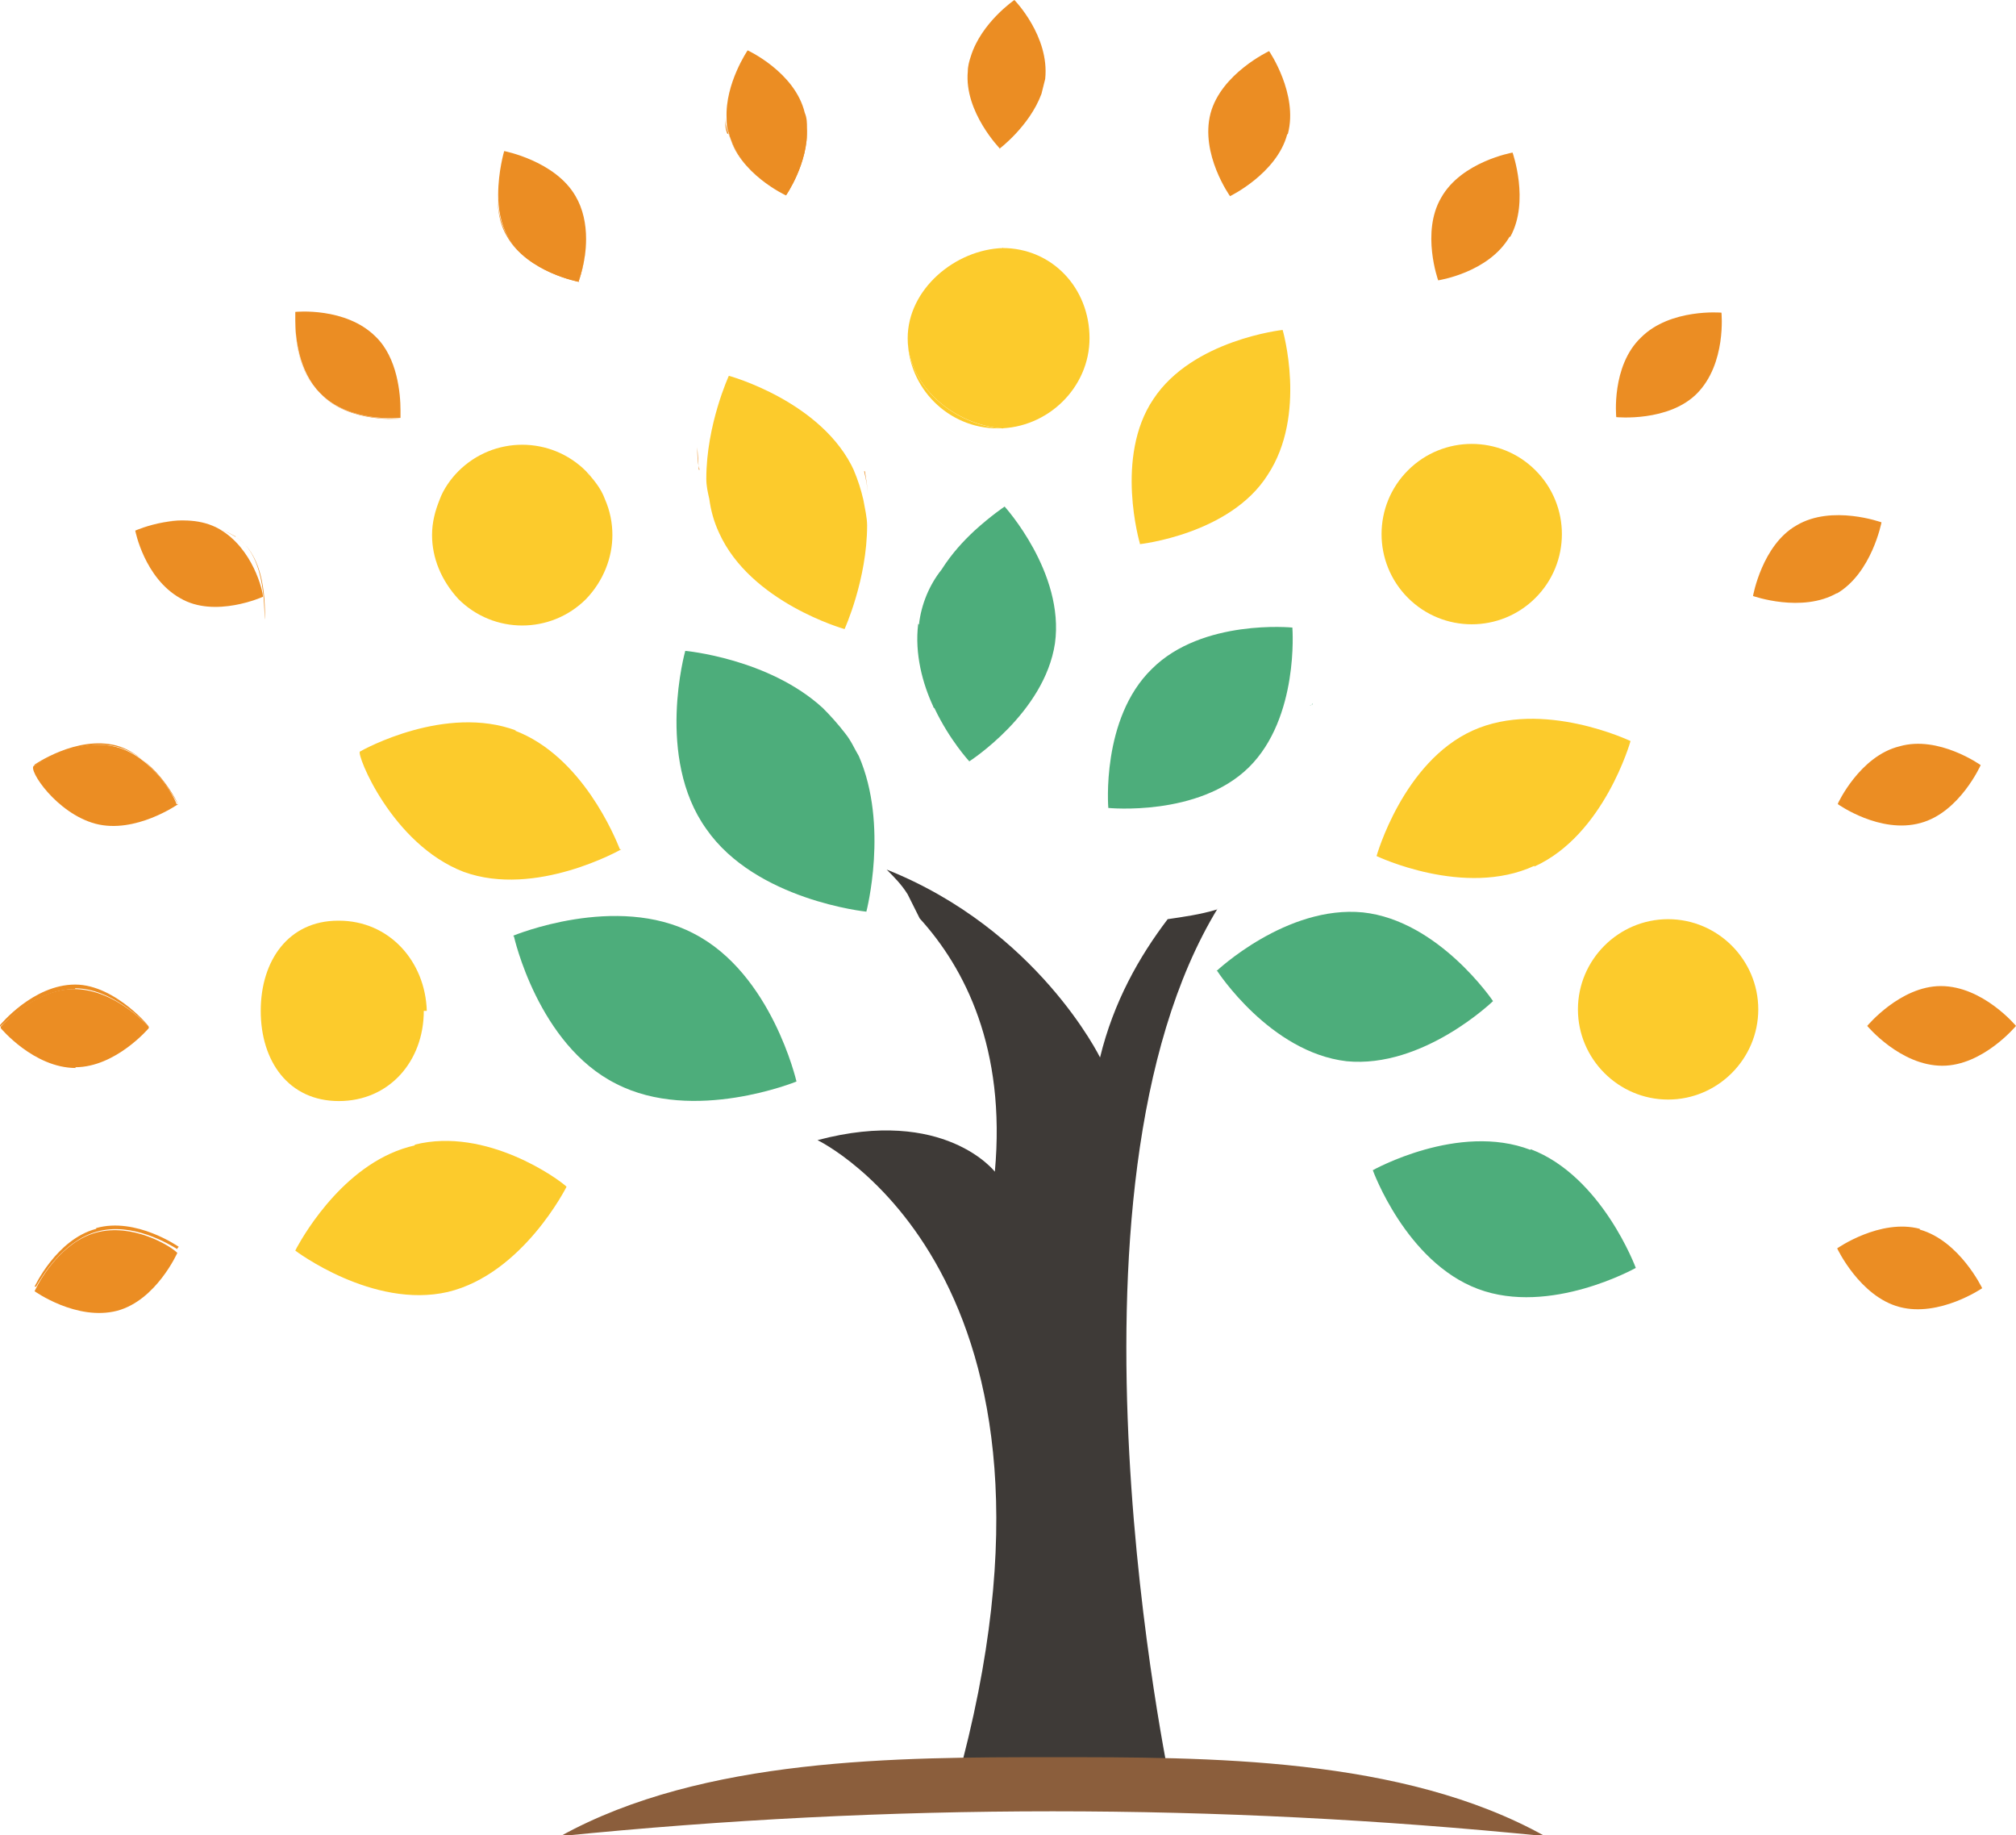 <svg id="Layer_1" xmlns="http://www.w3.org/2000/svg" viewBox="0 0 268.3 244.2"><style>.st0{fill:#EB8D23;} .st1{fill:#4DAD7B;} .st2{fill:#FCCB2C;} .st3{fill:#3E3A37;} .st4{fill:#8B5E3C;}</style><path class="st0" d="M97 17.8c1.3 5.3 7.6 8.2 7.6 8.2s3-4.3 2.8-9c0 4.6-2.8 8.8-2.8 8.8s-6.3-3-7.7-8.2c-.3-.7-.4-1.3-.4-2 0 .8 0 1.5.3 2.2zM67.5 31.5c2.7 4.7 9.5 6 9.5 6s1-2.7 1-5.8c0 3-1 5.6-1 5.6s-6.8-1.2-9.5-6c-1-1.7-1.3-3.7-1.3-5.6 0 2 .2 4 1.3 5.8zM42.6 52.4c4 4 10.8 3.3 10.8 3.3v-1 1s-7 .5-10.8-3.3c-3-3-3.3-7.5-3.3-9.7 0 2 .3 6.7 3.3 9.7zM31.3 71.4c4.5 2.6 3.7 11 4 11-.2.2.7-8.2-4-11-4.7-2.8-9.2-2-9.2-2s4.5-.7 9.3 2zM15.5 99.2c-5.3-1.4-11 2.6-11 2.6h.2c.6-.3 6-3.7 11-2.4 4.7 1.3 7.6 6.7 8 7.6s-3-6.4-8.2-7.8zM10 131.5c4.8 0 9 4.3 9.7 5S15.5 131 10 131c-5.6 0-10 5.4-10 5.4v.2c1-.8 5-5 10-5zM12.8 163.5c-5.3 1.4-8.2 7.7-8.2 7.7h.2c.7-1.2 3.5-6 8-7.3 4.8-1.4 9.8 1.7 10.8 2.3 0-.2.2-.3.2-.3s-5.7-4-11-2.5zM255.5 163.5c-5.3-1.4-11 2.6-11 2.6s3 6.4 8.3 7.8c5.3 1.4 11-2.5 11-2.5s-3-6.3-8.3-7.8zM248.5 136.5s4.4 5.3 10 5.3c5.4 0 9.8-5.3 9.8-5.3s-4.4-5.3-10-5.3c-5.4 0-9.8 5.3-9.8 5.3zM244.6 107s5.6 4 11 2.5c5.2-1.4 8-7.7 8-7.7s-5.6-4-10.8-2.5c-5.3 1.3-8.2 7.6-8.2 7.6zM244.4 79c4.7-2.7 6-9.5 6-9.5s-6.6-2.4-11.3.4c-4.6 2.6-5.8 9.4-5.8 9.4s6.5 2.3 11.2-.4zM225.8 52.4c4-4 3.3-10.8 3.3-10.8s-6.8-.6-10.7 3.3c-4 3.8-3.3 10.6-3.3 10.6s7 .7 10.8-3.2zM201 31.5c2.6-4.7.3-11.2.3-11.2s-6.8 1.2-9.5 6c-2.7 4.6-.4 11-.4 11s6.7-1 9.5-5.8zM171.4 17.8c1.4-5.3-2.5-11-2.5-11s-6.4 3-7.8 8.3c-1.4 5.4 2.6 11 2.6 11s6.2-3 7.6-8.2zM115 62.7c.3 1.2.5 2.4.5 3.6 0-1.2-.2-2.4-.4-3.6zM93 62.5l-.2-3c0 1 0 2 .3 3zM78.2 62.4c.7 1.6 1 3.4 1 5 0-1.6-.3-3.3-1-5z"/><path class="st0" d="M104.6 26s3-4.3 2.8-9c0-.6 0-1.3-.3-2-1.3-5.4-7.6-8.3-7.6-8.3s-3 4.4-2.8 9c0 .7 0 1.3.3 2 1.3 5.3 7.6 8.2 7.6 8.2zM77 37.4s1-2.5 1-5.6c0-2-.4-4-1.4-5.7-2.7-4.7-9.5-6-9.5-6s-.8 2.7-.8 5.8c0 1.8.3 3.8 1.3 5.6 2.7 4.8 9.5 6 9.5 6zM53.3 55.6v-1c0-2.2-.4-7-3.3-9.8-4-4-10.7-3.3-10.7-3.3v1.2c0 2 .4 6.7 3.3 9.6 3.8 4 10.7 3.3 10.7 3.3zM35 79.4c0-.7-1.3-6.4-5.8-9-4.7-2.7-11.2.2-11.2.2s1.2 6.3 6 9c4.6 2.7 11-.2 11-.2zM15.5 99.4c-5-1.3-10.2 2-11 2.5s3 6.3 8.2 7.7c5.3 1.4 11-2.6 11-2.6h-.2c-.3-1-3.2-6.3-8-7.6zM10 142c5.4 0 9.8-5.2 9.8-5.2v-.2c-1-1-5-5-10-5-4.8 0-9 4.2-9.7 5v.2s4.4 5.3 10 5.3zM12.8 164c-4.5 1.2-7.3 6-8 7.4l-.2.4s5.6 4 11 2.6c5.2-1.4 8-7.7 8-7.7-1-1-6-4-10.8-2.7zM133 19.8s4-3 5.6-7.3l.5-2C139.7 4.8 135 0 135 0s-4.4 3-5.8 7.5c-.2.6-.4 1.3-.4 2-.5 5.4 4.3 10.3 4.3 10.3z"/><g><path class="st1" d="M174.7 93.7l-.4.2s.2 0 .4-.3zM68.4 124.6S71.6 139 82 144.2c10.3 5.3 24-.3 24-.3s-3.3-14.4-13.7-19.7c-10.3-5.4-24 .3-24 .3zM109.5 94.2c-7.2-6.6-18.3-7.6-18.3-7.6s-4 14.2 2.8 23.7c6.6 9.5 21.3 11 21.3 11s3-11.5-1-20.7c-.6-1-1-2-1.8-3-1-1.3-2-2.4-3-3.4zM122.2 83c-.5 4 .6 8 2 11 0 .2.2.2.2.3 2 4.2 4.6 7 4.6 7s10-6.4 11.4-15.7c1.3-9.4-6.7-18.2-6.7-18.2s-1.8 1.2-4 3.2c-1.5 1.4-3 3-4.4 5.2-1.6 2-2.7 4.6-3 7.3zM172 83.5s-12-1.2-18.7 5.5c-6.8 6.6-5.8 18.5-5.8 18.5s12 1.2 18.7-5.4c6.7-6.6 5.8-18.5 5.8-18.5zM203.7 153c-9.6-3.7-21 2.7-21 2.7s4.4 12.2 14 15.8c9.6 3.6 21-2.8 21-2.8s-4.5-12.2-14-15.8z"/><path class="st2" d="M204.2 115.3c9.3-4.2 12.8-16.7 12.8-16.7s-11.7-5.6-21-1.4c-9.3 4.2-12.8 16.7-12.8 16.7s11.7 5.6 21 1.3z"/><path class="st1" d="M162 129.2s7 10.8 17.2 12c10.2 1 19.5-8 19.5-8s-7.2-10.7-17.3-11.8c-10.2-1-19.5 7.8-19.5 7.8z"/><path class="st2" d="M133.4 33c-.2 0 0 0 0 0v24c-6.3-.4-12.6-5.6-12.6-12 0 6.6 5.4 12 12 12S145 51.6 145 45c0-6.7-5-12-11.6-12zM222 122.3c-6.6 0-12 5.4-12 12s5.4 12 12 12 12-5.4 12-12-5.4-12-12-12z"/><ellipse transform="rotate(-44.988 195.84 71.124)" class="st2" cx="195.9" cy="71.1" rx="12" ry="12"/><path class="st2" d="M113.7 62.7C109.5 53.4 97 50 97 50s-3 6.5-3 13.7c0 1 .2 1.8.4 2.7.2 1.5.6 3 1.3 4.5 4.2 9.3 16.7 12.8 16.7 12.8s3-6.6 3-13.8c0-1-.3-2.3-.5-3.4-.3-1.3-.7-2.6-1.3-4zM68.7 97.2c-9.4-3.5-20.3 2.5-20.8 2.8s4.2 12.3 13.8 16c9.6 3.5 21-3 21-3h-.2c-.6-1.5-5-12.4-14-15.8zM55.2 152.4c-9 2-14.6 11.6-15.7 13.6l-.2.4s10.3 7.8 20.3 5.5c10-2.4 15.8-14 15.8-14-1-1-10.7-8-20.2-5.6zM133.5 57V33c-6.4.2-12.7 5.5-12.7 12 0 6.4 6.3 11.6 12.7 12zM61 79.7c4.7 4.7 12.3 4.7 17 0 2.3-2.4 3.5-5.5 3.5-8.5 0-1.6-.3-3.2-1-4.8C80 65 79 63.8 78 62.7c-4.7-4.7-12.3-4.7-17 0-1 1-2 2.4-2.5 3.8-.6 1.5-1 3-1 4.7 0 3 1.2 6 3.5 8.5zM45 122.5c-6.6 0-10.3 5.3-10.3 12s3.7 12 10.4 12 11.3-5.3 11.3-12h.4c-.2-6.6-5-12-11.7-12z"/></g><path class="st2" d="M151.7 72.4s12-1.3 17-9.2c5.3-8 2-19.3 2-19.3s-12 1.3-17.2 9.2c-5.2 7.7-1.8 19.2-1.8 19.2z"/><path class="st3" d="M162 121c-2.3.7-4.6 1-6.6 1.3-3.8 5-7.2 11-9 18.4 0 0-8.3-17-28.4-25 1 1 2 2 2.8 3.3l1.6 3.2c6 6.6 11.5 17.3 10 33.7 0 0-6.7-8.7-23.6-4.2 0 0 37.3 17.8 18.5 85.6 0 0 14.8 3.4 28.5.3 0 0-16.8-79 6.3-116.8z"/><g><path class="st4" d="M140 233.8c-20.4 0-46.4 0-65.4 10.5 43.8-4.4 87.2-4.4 131 0-19-10.6-45-10.5-65.5-10.5z"/></g></svg>